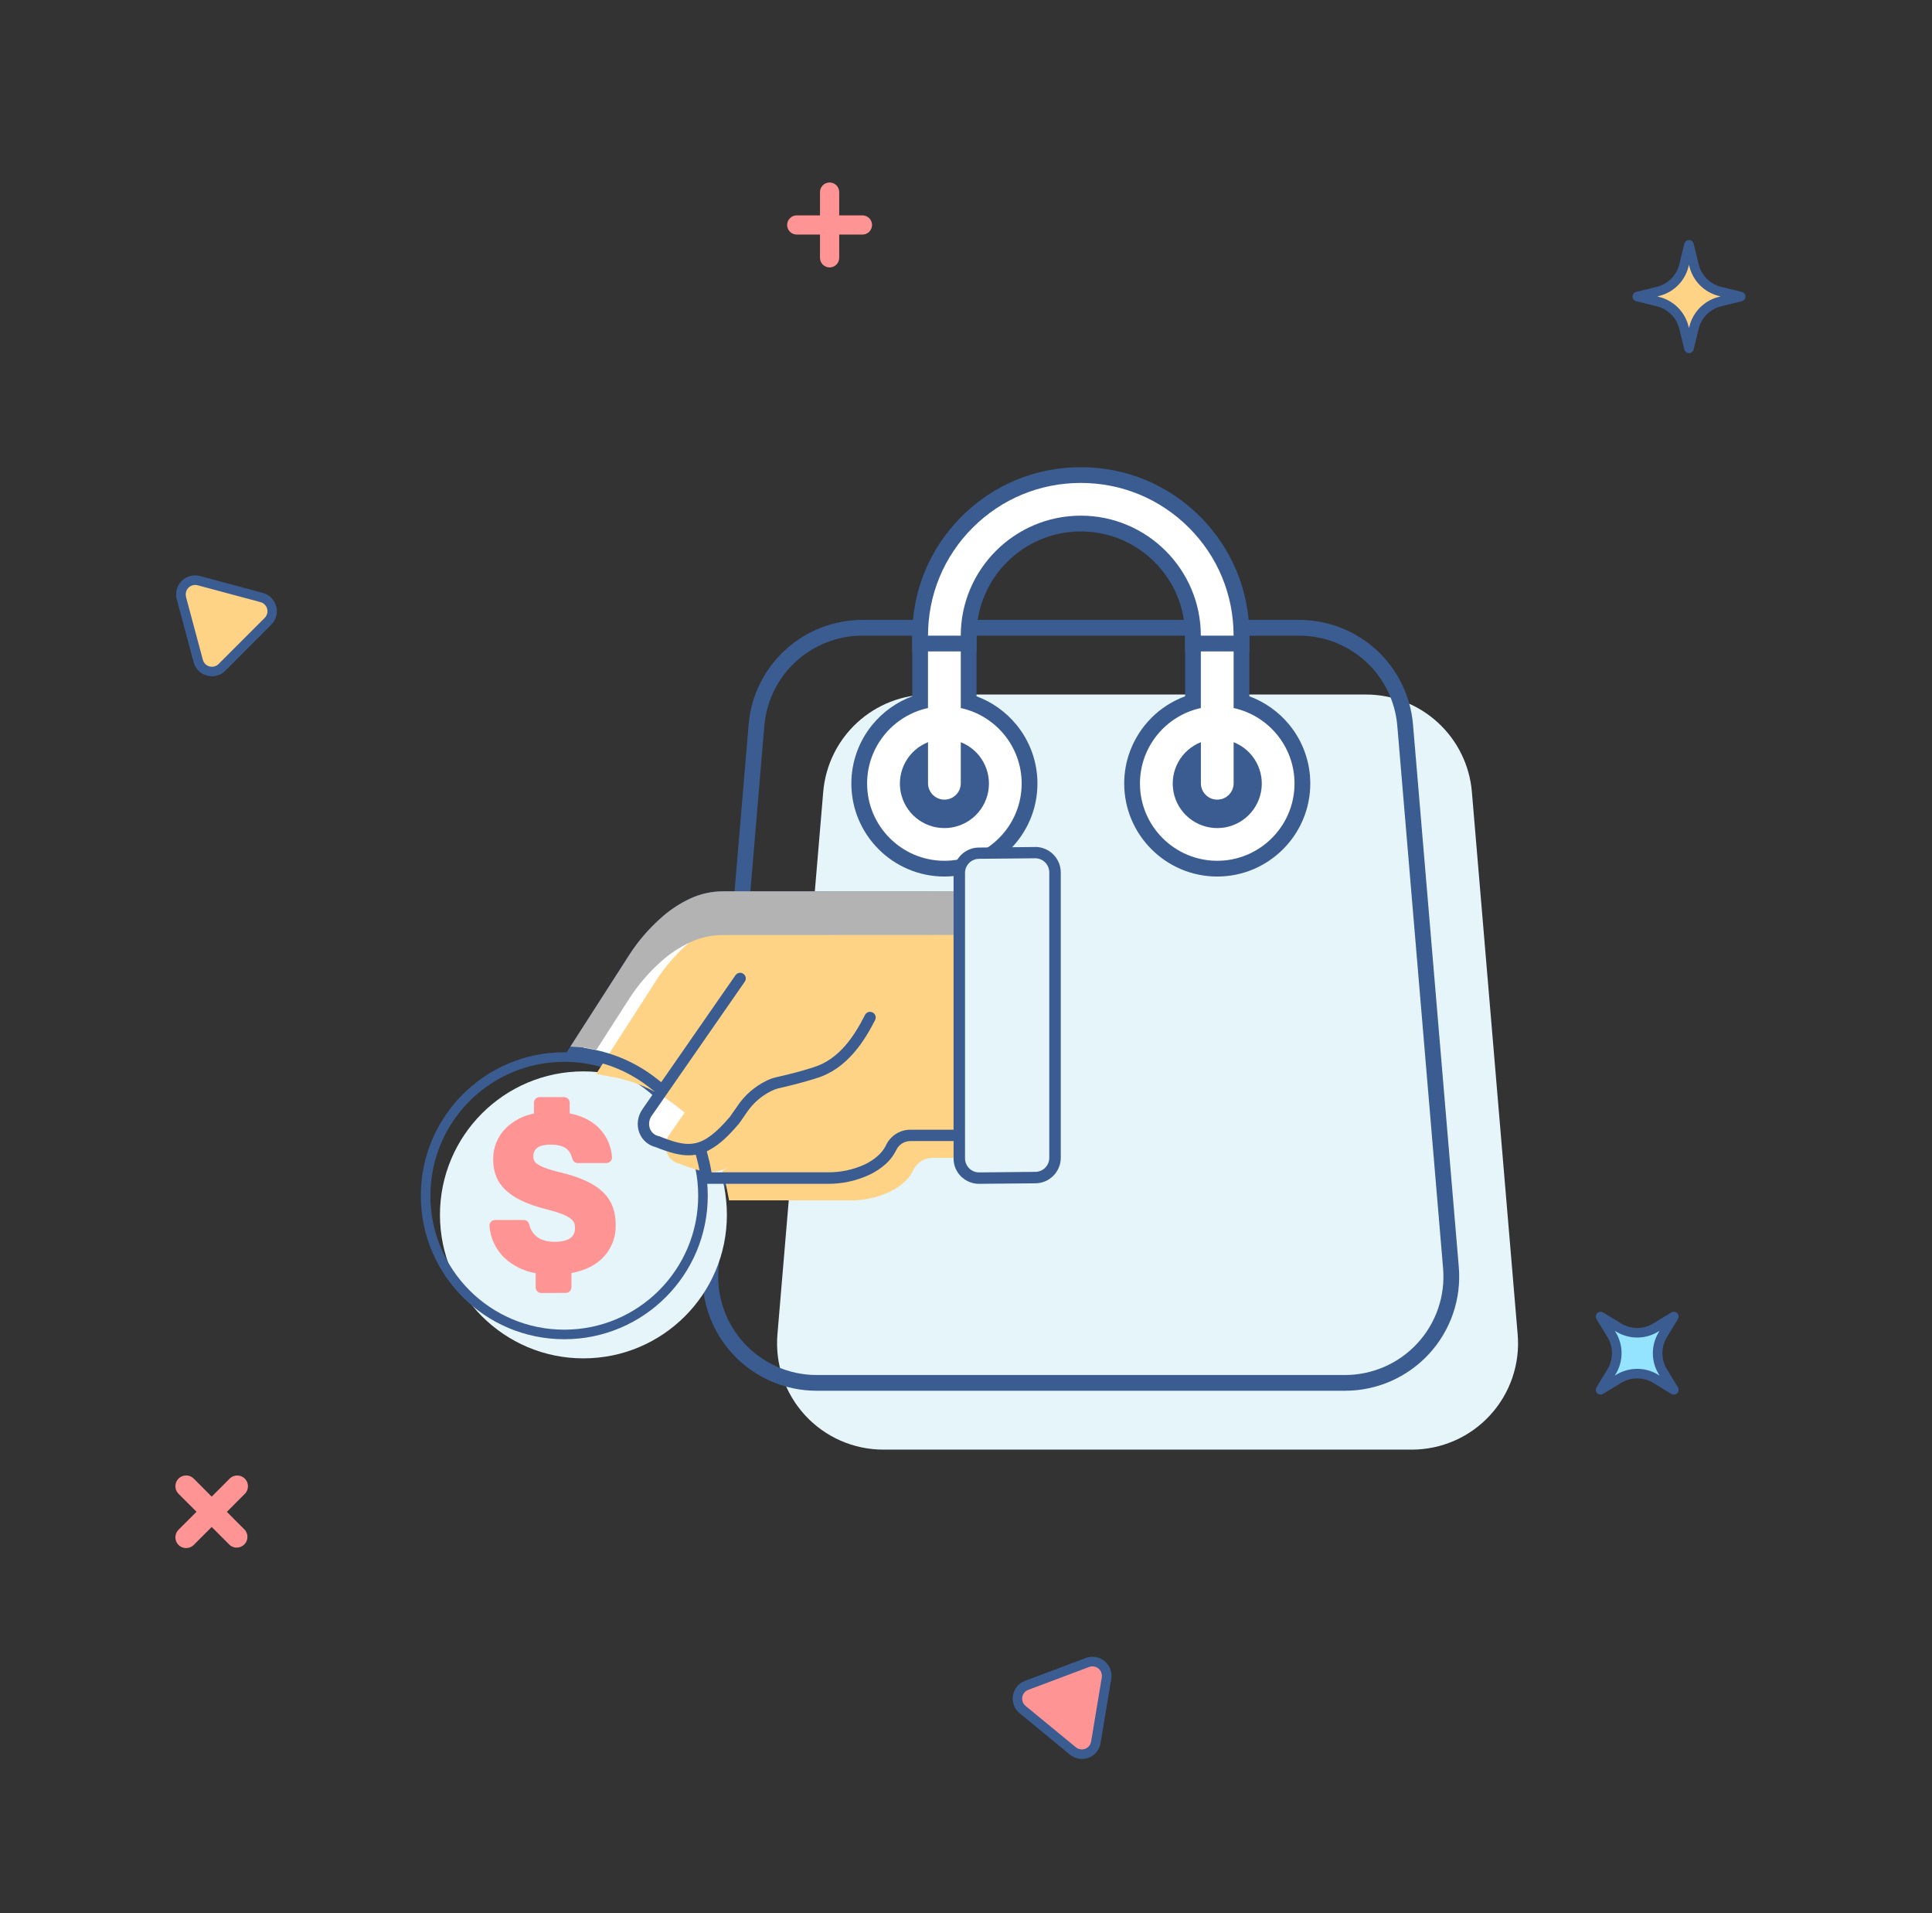 <svg width="101" height="100" viewBox="0 0 101 100" fill="none" xmlns="http://www.w3.org/2000/svg">
<rect x="0" y="0" width="101" height="100" fill="#333333" stroke="none"/>
<g clip-path="url(#clip0_134_2614)">
<path d="M83.674 68.817L84.623 69.395C84.914 69.571 85.248 69.665 85.588 69.665C85.929 69.665 86.263 69.571 86.554 69.395L87.503 68.817L86.927 69.768C86.751 70.059 86.657 70.393 86.657 70.733C86.657 71.073 86.751 71.407 86.927 71.697L87.503 72.648L86.548 72.069C86.257 71.892 85.923 71.799 85.582 71.799C85.242 71.799 84.908 71.892 84.617 72.069L83.668 72.645L84.243 71.694C84.42 71.403 84.513 71.07 84.513 70.73C84.513 70.389 84.42 70.056 84.243 69.765L83.674 68.817Z" fill="#94E3FF"/>
<path d="M83.674 72.894C83.629 72.894 83.586 72.883 83.547 72.86C83.509 72.838 83.477 72.806 83.455 72.767C83.433 72.728 83.422 72.685 83.423 72.64C83.424 72.596 83.437 72.552 83.46 72.515L84.036 71.565C84.189 71.313 84.27 71.024 84.27 70.73C84.27 70.435 84.189 70.146 84.036 69.894L83.46 68.945C83.432 68.897 83.42 68.841 83.427 68.786C83.433 68.73 83.458 68.679 83.498 68.639C83.537 68.6 83.588 68.575 83.644 68.567C83.699 68.561 83.755 68.572 83.803 68.601L84.754 69.177C85.005 69.33 85.294 69.412 85.589 69.412C85.883 69.412 86.172 69.33 86.424 69.177L87.374 68.601C87.422 68.572 87.478 68.561 87.534 68.567C87.589 68.575 87.64 68.6 87.68 68.639C87.719 68.679 87.744 68.73 87.751 68.786C87.757 68.841 87.746 68.897 87.717 68.945L87.141 69.892C86.988 70.144 86.907 70.433 86.907 70.728C86.907 71.023 86.988 71.312 87.141 71.564L87.717 72.513C87.746 72.561 87.757 72.617 87.751 72.672C87.744 72.728 87.719 72.779 87.68 72.819C87.64 72.858 87.589 72.883 87.534 72.89C87.478 72.897 87.422 72.886 87.374 72.857L86.424 72.281C86.172 72.127 85.883 72.046 85.589 72.046C85.294 72.046 85.005 72.127 84.754 72.281L83.803 72.857C83.764 72.881 83.719 72.894 83.674 72.894ZM84.416 69.558L84.463 69.634C84.665 69.964 84.771 70.343 84.771 70.73C84.771 71.116 84.665 71.495 84.463 71.825L84.417 71.902L84.494 71.854C84.824 71.654 85.203 71.548 85.589 71.548C85.975 71.548 86.353 71.654 86.683 71.854L86.76 71.902L86.714 71.825C86.513 71.495 86.406 71.116 86.406 70.73C86.406 70.343 86.513 69.964 86.714 69.634L86.76 69.558L86.683 69.605C86.353 69.806 85.975 69.912 85.589 69.912C85.203 69.912 84.824 69.806 84.494 69.605L84.416 69.558Z" fill="#3B5C91"/>
<path d="M85.587 15.496L86.663 15.232C86.993 15.151 87.295 14.981 87.535 14.741C87.776 14.5 87.946 14.198 88.027 13.868L88.291 12.793L88.555 13.868C88.637 14.199 88.808 14.502 89.05 14.742C89.292 14.983 89.595 15.152 89.927 15.232L91.002 15.496L89.927 15.76C89.596 15.841 89.294 16.012 89.053 16.252C88.813 16.493 88.642 16.795 88.561 17.126L88.297 18.201L88.033 17.126C87.952 16.795 87.782 16.493 87.542 16.253C87.301 16.012 86.999 15.842 86.669 15.76L85.587 15.496Z" fill="#FFD385"/>
<path d="M88.296 18.455C88.24 18.455 88.185 18.436 88.141 18.401C88.097 18.367 88.066 18.319 88.053 18.264L87.789 17.189C87.719 16.903 87.572 16.641 87.364 16.433C87.155 16.224 86.894 16.077 86.607 16.008L85.532 15.743C85.478 15.73 85.43 15.698 85.396 15.655C85.362 15.611 85.343 15.556 85.343 15.501C85.343 15.445 85.362 15.391 85.396 15.347C85.43 15.303 85.478 15.272 85.532 15.258L86.607 14.994C86.894 14.925 87.156 14.777 87.364 14.569C87.572 14.361 87.719 14.099 87.789 13.813L88.053 12.737C88.067 12.683 88.098 12.635 88.142 12.601C88.186 12.567 88.24 12.549 88.296 12.549C88.351 12.549 88.405 12.567 88.449 12.601C88.493 12.635 88.525 12.683 88.538 12.737L88.802 13.813C88.872 14.099 89.019 14.361 89.228 14.569C89.436 14.777 89.697 14.924 89.984 14.994L91.059 15.258C91.113 15.272 91.161 15.303 91.195 15.347C91.229 15.391 91.248 15.445 91.248 15.501C91.248 15.556 91.229 15.611 91.195 15.655C91.161 15.698 91.113 15.73 91.059 15.743L89.984 16.008C89.698 16.078 89.436 16.225 89.228 16.433C89.019 16.641 88.872 16.903 88.802 17.189L88.538 18.264C88.525 18.319 88.494 18.367 88.45 18.402C88.406 18.436 88.352 18.455 88.296 18.455ZM86.638 15.496L86.727 15.518C87.102 15.609 87.445 15.802 87.718 16.075C87.991 16.348 88.183 16.691 88.274 17.066L88.296 17.154L88.317 17.066C88.408 16.69 88.601 16.347 88.874 16.073C89.147 15.8 89.49 15.606 89.865 15.515L89.953 15.493L89.865 15.472C89.49 15.38 89.147 15.188 88.874 14.915C88.601 14.642 88.408 14.299 88.317 13.923L88.296 13.836L88.274 13.923C88.183 14.299 87.991 14.642 87.718 14.915C87.445 15.188 87.102 15.38 86.727 15.472L86.638 15.496Z" fill="#3B5C91"/>
<path d="M9.483 31.26L10.357 34.545C10.391 34.671 10.457 34.786 10.55 34.878C10.642 34.97 10.757 35.036 10.882 35.07C11.008 35.104 11.141 35.104 11.267 35.07C11.393 35.037 11.508 34.971 11.6 34.879L14.011 32.473C14.104 32.381 14.17 32.266 14.203 32.14C14.237 32.014 14.237 31.882 14.203 31.756C14.169 31.63 14.103 31.515 14.011 31.423C13.919 31.331 13.804 31.264 13.678 31.23L10.392 30.35C10.267 30.316 10.134 30.316 10.008 30.35C9.882 30.384 9.767 30.45 9.675 30.542C9.583 30.634 9.516 30.749 9.483 30.875C9.449 31.001 9.449 31.134 9.483 31.26Z" fill="#FFD385"/>
<path d="M11.085 35.347C10.996 35.347 10.909 35.335 10.823 35.312C10.654 35.268 10.5 35.18 10.377 35.056C10.253 34.933 10.165 34.779 10.121 34.61L9.241 31.326C9.195 31.157 9.195 30.98 9.24 30.811C9.285 30.642 9.373 30.489 9.496 30.365C9.62 30.242 9.773 30.153 9.942 30.108C10.11 30.062 10.288 30.062 10.456 30.108L13.736 30.989C13.904 31.034 14.058 31.123 14.181 31.246C14.304 31.369 14.393 31.523 14.438 31.691C14.483 31.859 14.483 32.036 14.438 32.205C14.393 32.373 14.305 32.527 14.181 32.65L11.782 35.055C11.691 35.148 11.582 35.221 11.462 35.271C11.343 35.321 11.214 35.347 11.085 35.347ZM9.723 31.2L10.604 34.485C10.626 34.569 10.671 34.646 10.732 34.707C10.794 34.768 10.871 34.812 10.955 34.834C11.039 34.856 11.127 34.855 11.211 34.832C11.295 34.809 11.371 34.764 11.432 34.702L13.837 32.297C13.898 32.235 13.942 32.159 13.965 32.075C13.987 31.992 13.987 31.904 13.965 31.82C13.942 31.737 13.898 31.66 13.837 31.599C13.776 31.538 13.7 31.494 13.616 31.472L10.33 30.591C10.247 30.569 10.159 30.569 10.075 30.591C9.992 30.614 9.915 30.658 9.854 30.719C9.793 30.78 9.749 30.857 9.727 30.94C9.704 31.024 9.704 31.111 9.727 31.195L9.723 31.2Z" fill="#3B5C91"/>
<path d="M57.289 91.061L57.847 87.711C57.869 87.583 57.856 87.45 57.81 87.328C57.764 87.206 57.687 87.098 57.587 87.015C57.486 86.932 57.365 86.877 57.236 86.856C57.107 86.835 56.975 86.848 56.853 86.894L53.675 88.083C53.553 88.129 53.444 88.206 53.361 88.307C53.279 88.407 53.224 88.528 53.202 88.657C53.181 88.786 53.193 88.918 53.239 89.04C53.285 89.162 53.362 89.27 53.463 89.353L56.09 91.513C56.19 91.594 56.311 91.648 56.438 91.669C56.566 91.689 56.697 91.676 56.819 91.63C56.94 91.585 57.047 91.508 57.13 91.409C57.212 91.309 57.267 91.189 57.289 91.061Z" fill="#FF9494"/>
<path d="M56.552 91.934C56.323 91.933 56.102 91.853 55.925 91.707L53.299 89.545C53.166 89.434 53.064 89.291 53.004 89.128C52.944 88.966 52.927 88.79 52.956 88.619C52.984 88.449 53.057 88.288 53.167 88.154C53.276 88.02 53.419 87.917 53.581 87.856L56.766 86.661C56.929 86.599 57.105 86.582 57.277 86.611C57.449 86.639 57.61 86.713 57.745 86.823C57.879 86.934 57.982 87.078 58.043 87.242C58.105 87.405 58.122 87.581 58.093 87.753L57.535 91.109C57.508 91.281 57.435 91.444 57.325 91.579C57.214 91.713 57.069 91.817 56.906 91.877C56.792 91.917 56.672 91.936 56.552 91.934ZM57.116 87.097C57.056 87.097 56.997 87.108 56.941 87.129L53.757 88.326C53.675 88.356 53.604 88.407 53.548 88.474C53.493 88.54 53.457 88.621 53.443 88.706C53.428 88.791 53.437 88.879 53.468 88.96C53.498 89.041 53.55 89.113 53.617 89.168L56.243 91.327C56.311 91.383 56.391 91.419 56.477 91.433C56.563 91.447 56.651 91.438 56.733 91.407C56.814 91.375 56.885 91.323 56.94 91.255C56.994 91.187 57.029 91.106 57.042 91.02L57.6 87.665C57.61 87.595 57.605 87.524 57.586 87.456C57.566 87.388 57.533 87.325 57.487 87.271C57.441 87.218 57.384 87.174 57.32 87.144C57.256 87.114 57.187 87.098 57.116 87.097Z" fill="#3B5C91"/>
<path d="M11.86 79.023L12.815 78.064C12.913 77.958 12.966 77.818 12.963 77.674C12.961 77.529 12.903 77.391 12.801 77.289C12.7 77.186 12.562 77.126 12.418 77.122C12.274 77.118 12.133 77.169 12.026 77.266L11.067 78.226L10.109 77.266C10.002 77.169 9.861 77.116 9.717 77.12C9.573 77.123 9.435 77.182 9.333 77.284C9.231 77.386 9.172 77.524 9.169 77.668C9.165 77.813 9.217 77.953 9.314 78.06L10.274 79.018L9.314 79.977C9.217 80.084 9.165 80.224 9.169 80.368C9.172 80.513 9.231 80.65 9.333 80.752C9.435 80.855 9.573 80.913 9.717 80.917C9.861 80.92 10.002 80.868 10.109 80.771L11.067 79.813L12.026 80.771C12.134 80.856 12.269 80.899 12.407 80.891C12.544 80.883 12.674 80.824 12.771 80.727C12.868 80.63 12.927 80.5 12.935 80.363C12.943 80.225 12.9 80.09 12.815 79.981L11.86 79.023Z" fill="#FF9494"/>
<path d="M45.085 11.257H43.872V10.041C43.872 9.908 43.819 9.781 43.725 9.686C43.63 9.592 43.503 9.539 43.37 9.539C43.236 9.539 43.109 9.592 43.014 9.686C42.92 9.781 42.867 9.908 42.867 10.041V11.257H41.652C41.519 11.257 41.391 11.309 41.297 11.404C41.203 11.498 41.15 11.626 41.15 11.759C41.15 11.892 41.203 12.02 41.297 12.114C41.391 12.208 41.519 12.261 41.652 12.261H42.867V13.476C42.867 13.609 42.92 13.737 43.014 13.831C43.109 13.926 43.236 13.979 43.37 13.979C43.503 13.979 43.63 13.926 43.725 13.831C43.819 13.737 43.872 13.609 43.872 13.476V12.261H45.085C45.219 12.261 45.346 12.208 45.441 12.114C45.535 12.02 45.588 11.892 45.588 11.759C45.588 11.626 45.535 11.498 45.441 11.404C45.346 11.309 45.219 11.257 45.085 11.257Z" fill="#FF9494"/>
<path d="M46.179 75.77C45.41 75.77 44.65 75.611 43.945 75.302C43.241 74.993 42.609 74.541 42.088 73.975C41.568 73.409 41.17 72.741 40.922 72.014C40.673 71.287 40.578 70.516 40.642 69.75L43.036 41.388C43.154 40.001 43.788 38.709 44.813 37.767C45.839 36.825 47.181 36.302 48.573 36.302H71.409C72.802 36.302 74.144 36.825 75.169 37.767C76.195 38.709 76.829 40.001 76.946 41.388L79.34 69.75C79.405 70.516 79.31 71.287 79.061 72.014C78.812 72.741 78.415 73.409 77.894 73.975C77.374 74.541 76.741 74.993 76.037 75.302C75.333 75.611 74.572 75.77 73.803 75.77H46.179Z" fill="#E5F5FA"/>
<path d="M76.262 66.227L73.868 37.866C73.742 36.376 73.061 34.987 71.96 33.975C70.858 32.964 69.417 32.402 67.921 32.402H45.085C43.589 32.402 42.147 32.964 41.046 33.976C39.944 34.987 39.263 36.376 39.137 37.866L36.743 66.227C36.674 67.05 36.776 67.878 37.044 68.659C37.311 69.44 37.738 70.157 38.297 70.765C38.856 71.372 39.535 71.858 40.291 72.189C41.048 72.521 41.865 72.693 42.691 72.693H70.314C71.141 72.693 71.958 72.521 72.714 72.189C73.47 71.857 74.15 71.372 74.709 70.764C75.268 70.156 75.694 69.439 75.962 68.658C76.229 67.877 76.332 67.049 76.262 66.226V66.227ZM70.314 71.87H42.691C41.979 71.87 41.275 71.722 40.623 71.436C39.971 71.15 39.385 70.731 38.903 70.208C38.421 69.684 38.053 69.066 37.823 68.392C37.592 67.719 37.504 67.005 37.564 66.296L39.958 37.935C40.066 36.651 40.653 35.454 41.603 34.581C42.552 33.709 43.795 33.225 45.085 33.225H67.921C69.21 33.225 70.453 33.709 71.402 34.581C72.352 35.454 72.939 36.651 73.047 37.935L75.441 66.296C75.501 67.005 75.413 67.719 75.182 68.392C74.952 69.066 74.584 69.684 74.102 70.208C73.62 70.731 73.035 71.15 72.383 71.436C71.731 71.722 71.026 71.87 70.314 71.87Z" fill="#3B5C91"/>
<path d="M63.634 45.403C61.179 45.403 59.182 43.407 59.182 40.954C59.183 39.995 59.494 39.063 60.067 38.295C60.64 37.527 61.446 36.964 62.365 36.69V32.814H64.903V36.69C65.822 36.964 66.627 37.527 67.201 38.295C67.774 39.063 68.085 39.995 68.086 40.954C68.086 43.407 66.09 45.403 63.634 45.403Z" fill="white"/>
<path d="M64.491 33.225V37.008C66.309 37.402 67.674 39.021 67.674 40.954C67.674 43.18 65.861 44.992 63.634 44.992C61.406 44.992 59.594 43.18 59.594 40.954C59.594 39.021 60.96 37.402 62.777 37.008V33.225H64.489M65.313 32.402H61.955V36.394C61.291 36.639 60.688 37.025 60.189 37.526C59.69 38.028 59.305 38.632 59.063 39.296C58.869 39.827 58.77 40.389 58.771 40.954C58.771 43.634 60.952 45.815 63.635 45.815C66.317 45.815 68.498 43.635 68.498 40.954C68.499 39.835 68.112 38.75 67.402 37.884C66.851 37.211 66.13 36.696 65.314 36.394V32.402H65.313Z" fill="#3B5C91"/>
<path d="M63.635 42.869C63.127 42.868 62.64 42.666 62.282 42.307C61.923 41.948 61.721 41.461 61.72 40.954C61.719 40.566 61.838 40.187 62.06 39.868C62.148 39.741 62.252 39.624 62.368 39.522V40.954C62.362 41.124 62.39 41.294 62.451 41.453C62.512 41.612 62.605 41.757 62.723 41.879C62.842 42.002 62.983 42.099 63.14 42.166C63.297 42.232 63.466 42.266 63.636 42.266C63.806 42.266 63.975 42.232 64.132 42.166C64.289 42.099 64.43 42.002 64.549 41.879C64.667 41.757 64.76 41.612 64.82 41.453C64.882 41.294 64.91 41.124 64.904 40.954V39.522C65.02 39.624 65.124 39.741 65.213 39.868C65.434 40.187 65.553 40.566 65.552 40.954C65.551 41.462 65.349 41.949 64.99 42.308C64.63 42.667 64.143 42.868 63.635 42.869Z" fill="#FFD385"/>
<path d="M49.37 45.403C46.916 45.403 44.919 43.407 44.919 40.954C44.92 39.996 45.23 39.063 45.803 38.295C46.377 37.527 47.183 36.964 48.102 36.69V32.814H50.638V36.69C51.557 36.964 52.363 37.527 52.936 38.295C53.51 39.063 53.82 39.995 53.821 40.954C53.822 43.407 51.825 45.403 49.37 45.403Z" fill="white"/>
<path d="M50.227 33.225V37.008C52.045 37.402 53.41 39.021 53.41 40.954C53.41 43.18 51.598 44.992 49.37 44.992C47.142 44.992 45.33 43.18 45.33 40.954C45.33 39.021 46.696 37.402 48.513 37.008V33.225H50.227ZM51.051 32.402H47.691V36.394C46.875 36.696 46.154 37.211 45.603 37.884C44.894 38.75 44.506 39.835 44.507 40.954C44.507 43.634 46.689 45.815 49.371 45.815C52.053 45.815 54.235 43.635 54.235 40.954C54.235 39.835 53.848 38.75 53.138 37.884C52.587 37.211 51.867 36.696 51.051 36.394V32.402Z" fill="#3B5C91"/>
<path d="M64.491 38.793V40.954C64.488 41.178 64.396 41.393 64.236 41.55C64.075 41.708 63.86 41.796 63.635 41.796C63.41 41.796 63.195 41.708 63.034 41.55C62.874 41.393 62.782 41.178 62.779 40.954V38.793C62.275 38.992 61.856 39.36 61.595 39.835C61.334 40.309 61.247 40.86 61.348 41.392C61.45 41.924 61.734 42.404 62.151 42.749C62.568 43.094 63.093 43.283 63.635 43.283C64.177 43.283 64.702 43.094 65.119 42.749C65.536 42.404 65.82 41.924 65.922 41.392C66.023 40.86 65.936 40.309 65.675 39.835C65.413 39.36 64.995 38.992 64.491 38.793Z" fill="#3B5C91"/>
<path d="M49.371 42.869C48.864 42.868 48.377 42.666 48.017 42.307C47.658 41.948 47.456 41.462 47.456 40.954C47.455 40.566 47.573 40.187 47.795 39.868C47.883 39.741 47.987 39.624 48.103 39.522V40.954C48.097 41.124 48.126 41.294 48.187 41.453C48.248 41.612 48.34 41.757 48.459 41.879C48.577 42.002 48.719 42.099 48.876 42.166C49.032 42.232 49.201 42.266 49.371 42.266C49.542 42.266 49.71 42.232 49.867 42.166C50.024 42.099 50.166 42.002 50.284 41.879C50.402 41.757 50.495 41.612 50.556 41.453C50.617 41.294 50.645 41.124 50.639 40.954V39.522C50.756 39.624 50.859 39.741 50.948 39.868C51.169 40.187 51.288 40.566 51.287 40.954C51.287 41.462 51.085 41.948 50.725 42.307C50.366 42.666 49.879 42.868 49.371 42.869Z" fill="#FFD385"/>
<path d="M50.227 38.793V40.954C50.224 41.178 50.132 41.393 49.972 41.55C49.812 41.708 49.596 41.796 49.371 41.796C49.147 41.796 48.931 41.708 48.771 41.55C48.611 41.393 48.519 41.178 48.515 40.954V38.793C48.011 38.992 47.593 39.36 47.332 39.835C47.071 40.309 46.983 40.86 47.085 41.392C47.186 41.924 47.47 42.404 47.887 42.749C48.305 43.094 48.83 43.283 49.371 43.283C49.913 43.283 50.438 43.094 50.855 42.749C51.273 42.404 51.557 41.924 51.658 41.392C51.76 40.86 51.672 40.309 51.411 39.835C51.15 39.36 50.731 38.992 50.227 38.793Z" fill="#3B5C91"/>
<path d="M62.366 33.637V33.225C62.366 29.994 59.735 27.365 56.502 27.365C53.269 27.365 50.638 29.994 50.638 33.225V33.637H48.102V33.225C48.102 30.981 48.975 28.872 50.561 27.288C52.147 25.703 54.257 24.83 56.502 24.83C58.747 24.83 60.857 25.703 62.443 27.288C64.028 28.874 64.902 30.981 64.902 33.225V33.637H62.366Z" fill="white"/>
<path d="M56.502 25.242C58.637 25.242 60.644 26.072 62.152 27.579C63.66 29.086 64.489 31.091 64.489 33.225H62.776C62.776 29.767 59.961 26.953 56.501 26.953C53.041 26.953 50.226 29.767 50.226 33.225H48.514C48.514 31.091 49.344 29.086 50.852 27.579C52.361 26.072 54.367 25.242 56.502 25.242ZM56.502 24.419C54.147 24.419 51.934 25.334 50.27 26.997C48.605 28.659 47.69 30.871 47.69 33.226V34.049H51.05V33.226C51.05 30.221 53.496 27.777 56.502 27.777C59.508 27.777 61.954 30.221 61.954 33.226V34.049H65.314V33.226C65.314 30.872 64.398 28.66 62.734 26.997C61.07 25.334 58.857 24.419 56.502 24.419Z" fill="#3B5C91"/>
<circle cx="30.5" cy="63.5" r="7.5" fill="#E5F5FA"/>
<circle cx="29.5" cy="62.5" r="7.25" stroke="#3B5C91" stroke-width="0.5"/>
<path d="M28.299 67.584C28.221 67.584 28.145 67.553 28.089 67.497C28.034 67.442 28.003 67.366 28.003 67.287V66.548C27.393 66.445 26.826 66.167 26.371 65.749C25.916 65.31 25.639 64.72 25.59 64.091C25.586 64.049 25.591 64.008 25.604 63.968C25.617 63.929 25.638 63.893 25.666 63.863C25.694 63.832 25.728 63.808 25.766 63.791C25.804 63.774 25.845 63.766 25.886 63.766H27.375C27.442 63.766 27.507 63.788 27.559 63.83C27.612 63.871 27.649 63.929 27.664 63.994C27.809 64.593 28.271 64.909 29.001 64.909C29.484 64.909 30.059 64.788 30.059 64.21C30.059 63.902 30.059 63.583 28.613 63.221C27.589 62.961 26.901 62.643 26.447 62.219C25.993 61.794 25.782 61.27 25.782 60.6C25.778 60.3 25.833 60.003 25.944 59.725C26.055 59.447 26.221 59.193 26.43 58.979C26.837 58.58 27.353 58.309 27.913 58.202V57.639C27.913 57.56 27.945 57.485 28 57.429C28.056 57.374 28.131 57.343 28.21 57.343H29.485C29.564 57.343 29.639 57.374 29.695 57.429C29.75 57.485 29.781 57.56 29.781 57.639V58.197C30.455 58.328 30.991 58.608 31.377 59.029C31.738 59.427 31.955 59.934 31.994 60.469C31.997 60.51 31.992 60.552 31.979 60.591C31.965 60.63 31.944 60.666 31.916 60.696C31.888 60.726 31.854 60.75 31.817 60.767C31.779 60.783 31.738 60.792 31.697 60.792H30.21C30.144 60.792 30.08 60.77 30.028 60.73C29.976 60.691 29.939 60.635 29.922 60.571C29.823 60.211 29.649 59.827 28.774 59.827C28.438 59.827 28.18 59.9 28.035 60.036C27.984 60.086 27.945 60.145 27.918 60.21C27.891 60.276 27.879 60.346 27.881 60.417C27.881 60.684 27.881 60.936 29.31 61.284C30.367 61.537 31.102 61.884 31.558 62.346C31.988 62.781 32.187 63.316 32.187 64.027C32.195 64.348 32.138 64.667 32.019 64.965C31.9 65.263 31.722 65.534 31.495 65.761C31.1 66.156 30.552 66.415 29.874 66.54V67.281C29.874 67.359 29.843 67.435 29.788 67.49C29.732 67.546 29.656 67.577 29.578 67.577L28.299 67.584Z" fill="#FF9494"/>
<path d="M43.27 61.581C43.987 61.589 44.697 61.437 45.347 61.134C45.94 60.847 46.376 60.441 46.585 59.995C46.674 59.805 46.815 59.644 46.992 59.531C47.169 59.417 47.375 59.357 47.585 59.356H50.152V46.883L37.78 46.889C36.731 46.889 35.721 47.337 34.69 48.26C34.114 48.78 33.607 49.371 33.181 50.02L30.001 54.971L30.906 55.141C32.075 55.36 33.176 55.856 34.115 56.587L34.63 56.989L33.834 58.136C33.733 58.275 33.668 58.436 33.645 58.605C33.623 58.775 33.643 58.947 33.704 59.106C33.759 59.248 33.849 59.374 33.965 59.472C34.081 59.57 34.22 59.638 34.369 59.669C35.091 59.96 35.577 60.084 35.994 60.084C36.143 60.085 36.291 60.068 36.435 60.035C36.612 59.994 36.782 59.931 36.942 59.845L36.597 60.043L36.722 60.509C36.773 60.692 36.816 60.883 36.852 61.073L36.951 61.578H43.27V61.581Z" fill="white"/>
<path d="M44.434 62.743C45.151 62.752 45.86 62.599 46.51 62.297C47.103 62.01 47.539 61.604 47.748 61.158C47.837 60.968 47.978 60.807 48.155 60.693C48.332 60.58 48.538 60.52 48.748 60.519H51.315V48.046L38.943 48.052C37.894 48.052 36.884 48.5 35.853 49.423C35.277 49.943 34.77 50.534 34.344 51.183L31.164 56.134L32.069 56.304C33.239 56.523 34.339 57.019 35.278 57.75L35.793 58.152L34.997 59.299C34.896 59.437 34.831 59.598 34.809 59.768C34.786 59.937 34.806 60.11 34.867 60.269C34.922 60.411 35.012 60.537 35.128 60.635C35.244 60.733 35.383 60.801 35.532 60.832C36.254 61.123 36.74 61.247 37.157 61.247C37.306 61.248 37.454 61.231 37.599 61.198C37.775 61.157 37.945 61.093 38.105 61.008L37.76 61.206L37.885 61.672C37.936 61.855 37.979 62.045 38.015 62.236L38.114 62.74H44.434V62.743Z" fill="#FFD385"/>
<path d="M49.856 47.177L37.782 47.183C36.809 47.183 35.864 47.606 34.891 48.477C34.334 48.98 33.844 49.552 33.432 50.18L30.493 54.758L30.963 54.846C32.179 55.075 33.323 55.592 34.299 56.354L34.567 56.563L38.448 50.973C38.493 50.909 38.562 50.864 38.639 50.85C38.716 50.836 38.796 50.854 38.861 50.899C38.925 50.943 38.97 51.012 38.984 51.09C38.998 51.167 38.98 51.247 38.935 51.311L34.078 58.308C34.005 58.405 33.958 58.52 33.94 58.641C33.923 58.762 33.937 58.885 33.979 59C34.017 59.096 34.078 59.181 34.156 59.248C34.235 59.315 34.329 59.361 34.43 59.382C34.447 59.385 34.462 59.389 34.478 59.395C35.151 59.667 35.607 59.791 35.992 59.791C36.118 59.791 36.243 59.777 36.367 59.749C36.903 59.628 37.454 59.203 38.157 58.373L38.17 58.356C38.209 58.305 38.324 58.136 38.472 57.923L38.563 57.79C38.94 57.238 39.453 56.793 40.053 56.497C40.21 56.416 40.376 56.355 40.547 56.313C41.263 56.152 41.845 56.001 42.375 55.833L42.504 55.793C43.889 55.377 44.68 54.112 45.22 53.049C45.255 52.979 45.317 52.926 45.392 52.901C45.429 52.889 45.468 52.885 45.507 52.887C45.545 52.89 45.583 52.901 45.618 52.918C45.688 52.954 45.74 53.015 45.765 53.089C45.789 53.163 45.783 53.244 45.749 53.314C45.205 54.387 44.295 55.87 42.677 56.358L42.557 56.395C42.01 56.567 41.414 56.723 40.678 56.889C40.553 56.922 40.432 56.969 40.318 57.028C39.812 57.278 39.378 57.654 39.058 58.12L38.967 58.252C38.713 58.621 38.656 58.703 38.625 58.739C38.079 59.386 37.615 59.807 37.166 60.06L36.948 60.183L37.014 60.425C37.066 60.615 37.113 60.813 37.149 61.012L37.198 61.274H43.27C43.943 61.283 44.609 61.14 45.22 60.857C45.748 60.6 46.138 60.246 46.317 59.861C46.43 59.619 46.61 59.415 46.834 59.271C47.059 59.127 47.32 59.05 47.587 59.049H49.853V47.172M50.447 46.579V47.172V59.049V59.642H47.585C47.432 59.643 47.282 59.688 47.152 59.771C47.023 59.853 46.92 59.971 46.855 60.11C46.72 60.39 46.531 60.64 46.297 60.846C46.051 61.065 45.775 61.248 45.478 61.391C44.788 61.717 44.033 61.883 43.27 61.877H36.701L36.61 61.393L36.56 61.131C36.525 60.947 36.483 60.765 36.436 60.589L36.372 60.356C36.248 60.377 36.121 60.388 35.995 60.387C35.542 60.387 35.028 60.259 34.28 59.959C34.094 59.914 33.92 59.827 33.774 59.704C33.62 59.574 33.501 59.407 33.428 59.22C33.347 59.014 33.321 58.791 33.351 58.572C33.382 58.356 33.464 58.151 33.589 57.972L34.225 57.056L34.2 57.037L33.932 56.827C33.031 56.122 31.975 55.642 30.851 55.429L30.381 55.342L29.511 55.179L29.989 54.434L32.927 49.862C33.368 49.187 33.895 48.573 34.494 48.033C34.967 47.595 35.506 47.233 36.092 46.96C36.622 46.718 37.197 46.591 37.781 46.588L49.853 46.582L50.447 46.579Z" fill="#3B5C91"/>
<g style="mix-blend-mode:color-burn">
<path d="M50.452 48.866H49.858L37.785 48.872C37.201 48.875 36.624 49.002 36.093 49.245C35.507 49.517 34.967 49.88 34.492 50.319C33.897 50.856 33.374 51.467 32.934 52.137L31.176 54.874L30.583 54.758L29.819 54.704L29.998 54.425L32.928 49.862C33.369 49.187 33.896 48.573 34.495 48.033C34.968 47.595 35.507 47.233 36.093 46.961C36.623 46.718 37.198 46.591 37.781 46.588L49.854 46.582H50.448V48.867L50.452 48.866Z" fill="#B3B3B3"/>
</g>
<path d="M54.12 61.55C54.394 61.549 54.656 61.44 54.85 61.246C55.043 61.052 55.152 60.789 55.152 60.516V45.598C55.151 45.325 55.043 45.063 54.851 44.869C54.658 44.676 54.397 44.566 54.124 44.563H54.117L51.18 44.591C50.906 44.592 50.643 44.701 50.45 44.895C50.256 45.089 50.147 45.352 50.147 45.626V60.543C50.146 60.817 50.254 61.08 50.447 61.275C50.64 61.469 50.902 61.579 51.176 61.581H51.181L54.12 61.55Z" fill="#E5F5FA"/>
<path d="M54.124 44.861L51.185 44.889C50.99 44.889 50.803 44.967 50.665 45.105C50.527 45.243 50.449 45.43 50.449 45.626V60.543C50.449 60.64 50.468 60.736 50.505 60.826C50.542 60.915 50.596 60.996 50.665 61.065C50.801 61.202 50.987 61.279 51.181 61.28L54.12 61.252C54.315 61.252 54.502 61.174 54.639 61.036C54.777 60.898 54.854 60.711 54.854 60.516V45.598C54.854 45.404 54.777 45.217 54.64 45.079C54.503 44.941 54.317 44.863 54.123 44.861M54.123 44.268H54.13C54.481 44.271 54.818 44.412 55.065 44.662C55.313 44.911 55.453 45.248 55.454 45.6V60.518C55.453 60.87 55.313 61.208 55.064 61.458C54.816 61.707 54.478 61.848 54.126 61.85L51.189 61.877H51.178C50.849 61.877 50.531 61.755 50.288 61.533H50.281L50.239 61.491C50.115 61.367 50.017 61.221 49.95 61.059C49.883 60.898 49.849 60.724 49.85 60.549V45.632C49.85 45.279 49.99 44.941 50.239 44.691C50.487 44.441 50.825 44.3 51.178 44.3L54.114 44.272L54.123 44.268Z" fill="#3B5C91"/>
</g>
<defs>
<clipPath id="clip0_134_2614">
<rect width="100" height="100" fill="white" transform="translate(0.833)"/>
</clipPath>
</defs>
</svg>
